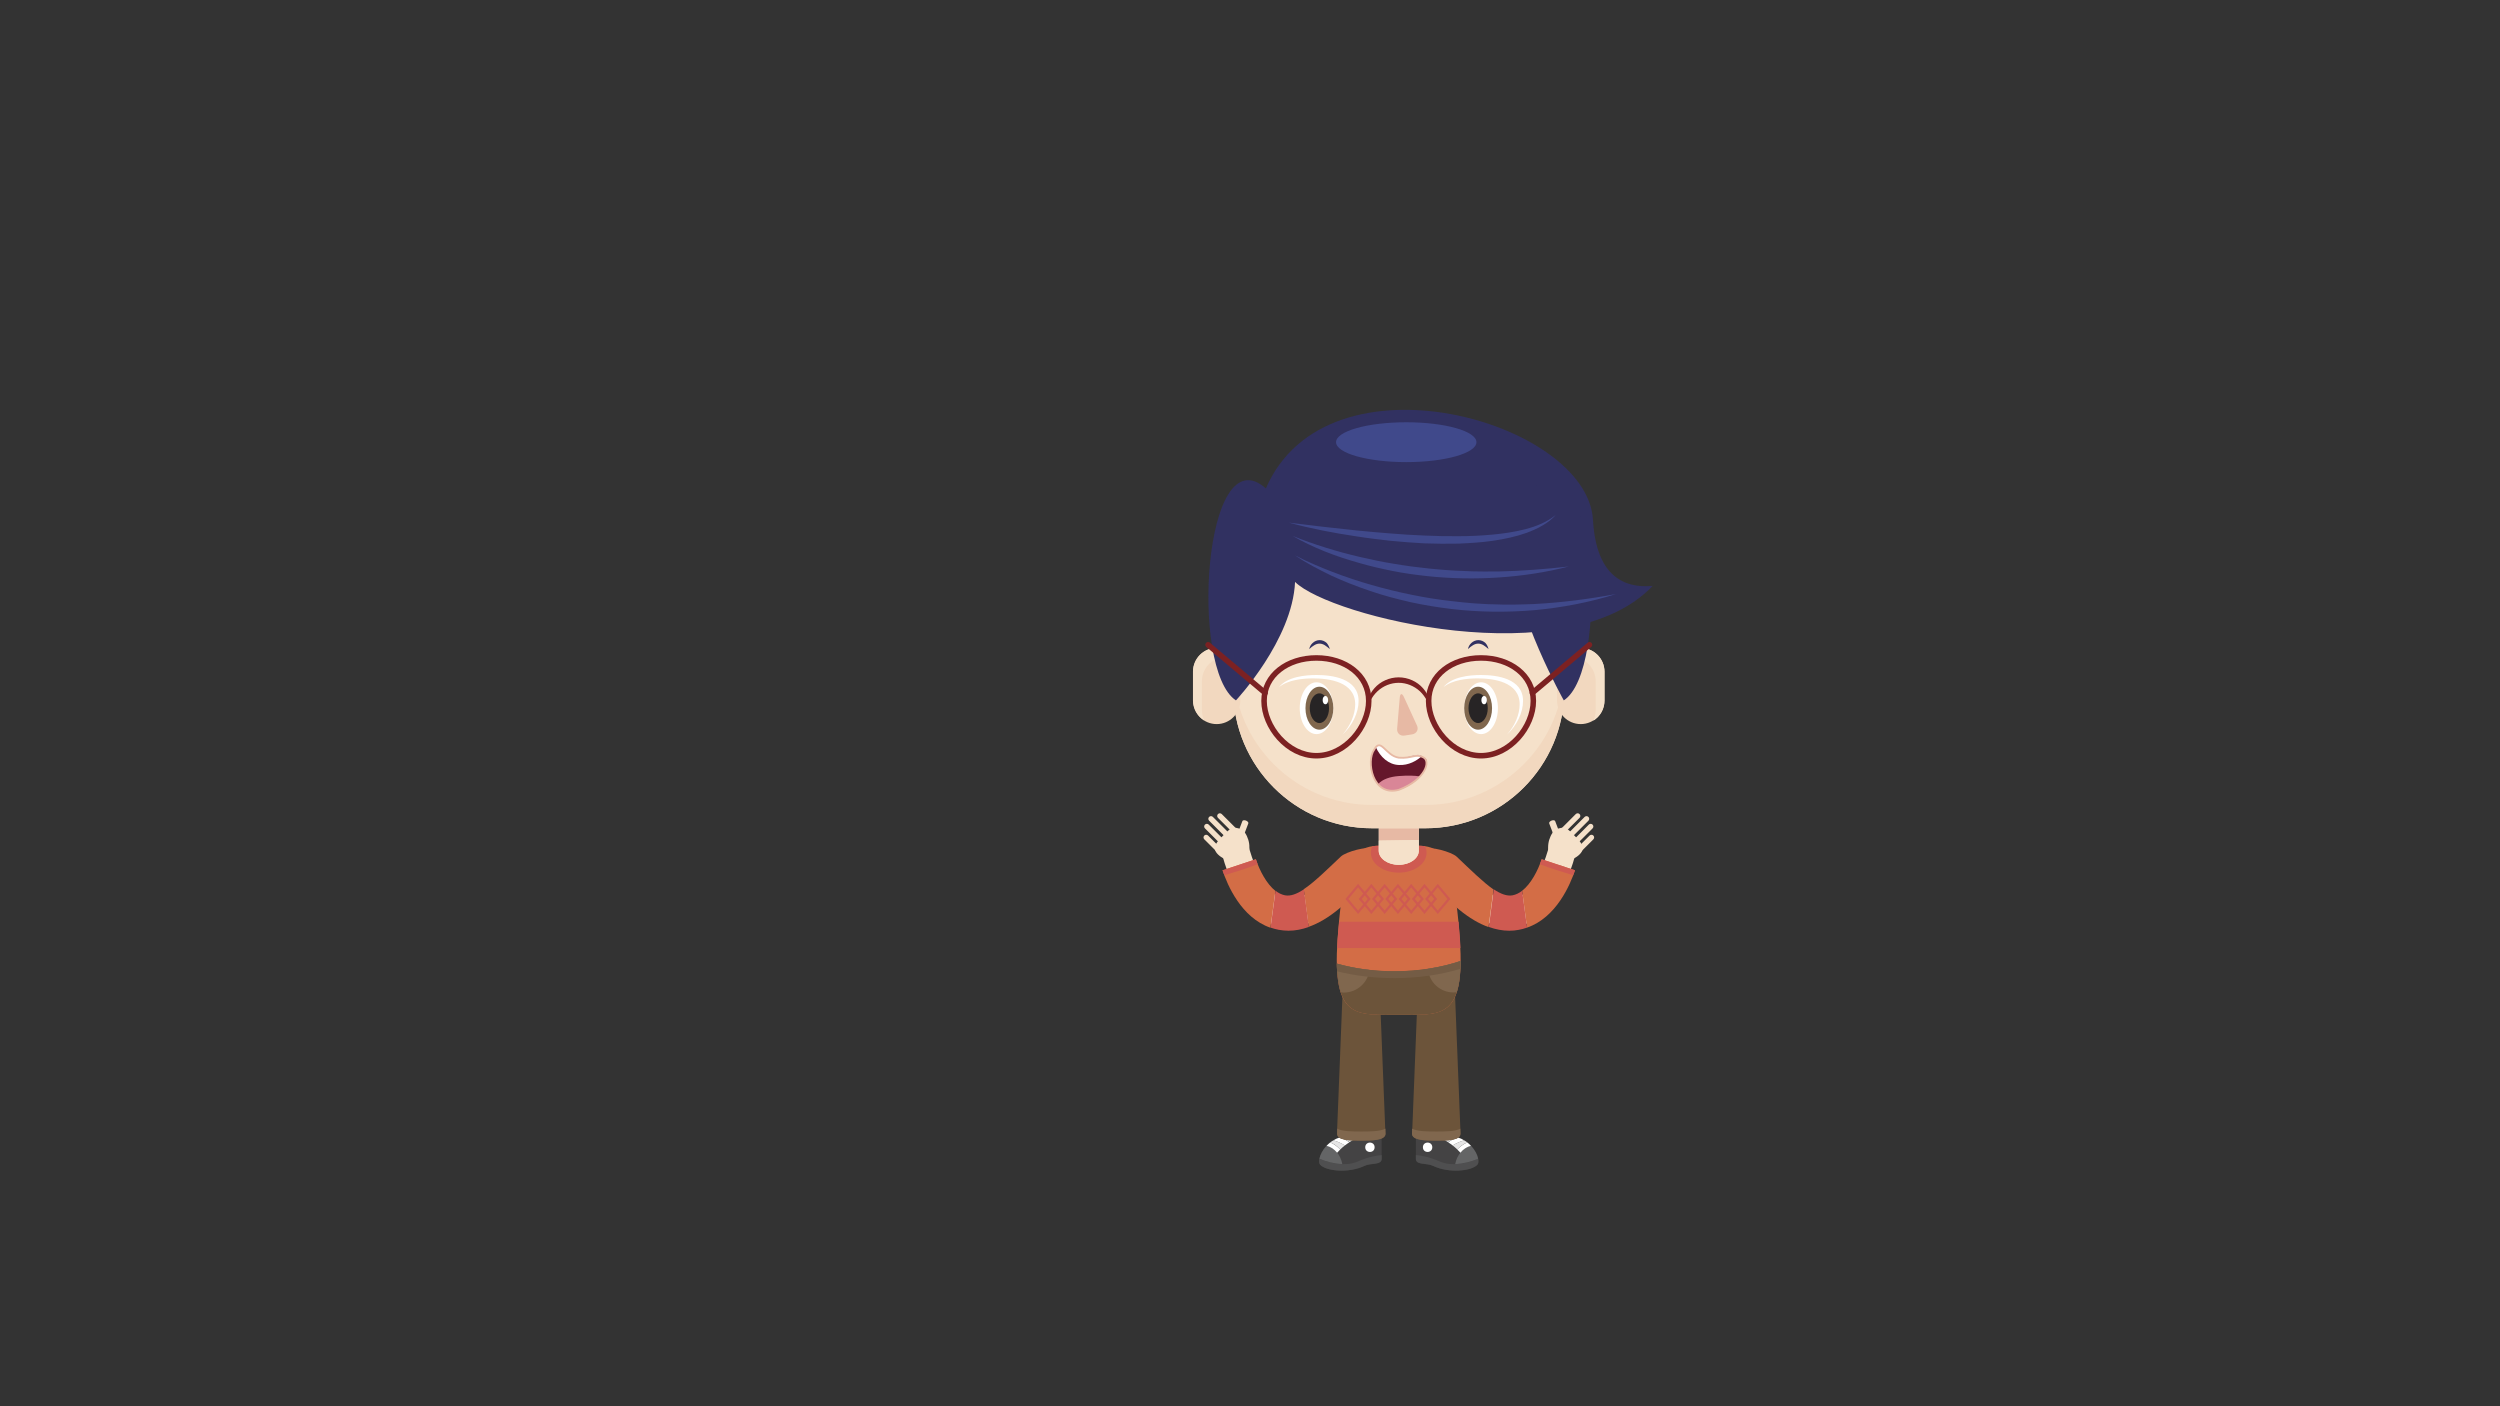 <?xml version="1.0" encoding="utf-8"?>
<!-- Generator: Adobe Illustrator 21.1.0, SVG Export Plug-In . SVG Version: 6.00 Build 0)  -->
<svg version="1.1" id="Camada_1" xmlns="http://www.w3.org/2000/svg" xmlns:xlink="http://www.w3.org/1999/xlink" x="0px" y="0px"
	 viewBox="0 0 1920 1080" style="enable-background:new 0 0 1920 1080;" xml:space="preserve">
<rect x="0" y="0" width="1920" height="1080" fill="#333333" stroke="none"/>
<style type="text/css">
	.st0{fill:#F5E1CA;}
	.st1{fill:#D36D46;}
	.st2{fill:#CF5A51;}
	.st3{fill:#444344;}
	.st4{fill:#E5E5E5;}
	.st5{fill:#FFFFFF;}
	.st6{fill:#4F4F50;}
	.st7{fill:#646566;}
	.st8{fill:#6C543A;}
	.st9{fill:#80674E;}
	.st10{fill:#E7B9A4;}
	.st11{fill:#745C45;}
	.st12{fill:#F2D8BF;}
	.st13{fill:#272425;}
	.st14{fill:#313161;}
	.st15{fill:#65172B;}
	.st16{fill:#D98697;}
	.st17{fill:none;stroke:#E7B9A4;stroke-width:1.417;stroke-miterlimit:10;}
	.st18{fill:#40498B;}
	.st19{fill:none;stroke:#7C2122;stroke-width:4.252;stroke-miterlimit:10;}
	.st20{fill:#7C2122;}
	.st21{fill:none;stroke:#7C2122;stroke-width:4.252;stroke-linecap:round;stroke-miterlimit:10;}
</style>
<g>
	<g>
		<path class="st0" d="M989.7,712c-2.9,0-5.8-0.3-8.6-1c-31.7-7.5-42.3-53.3-43.4-58.5c-1.2-5.7,2.4-11.3,8.2-12.6
			c5.7-1.2,11.3,2.4,12.6,8.1l0,0c2.1,9.8,11.7,38.5,27.6,42.3c11.6,2.7,27.9-8.2,46-30.8c3.7-4.6,10.3-5.3,14.9-1.6
			c4.6,3.7,5.3,10.3,1.6,14.9C1027.7,698.9,1007.9,712,989.7,712z"/>
		<path class="st0" d="M954.3,637.3c-8-3.4-9.5-1-14.7,4.2c-5.2,5.2-9.5,9.5-4.2,14.7c5.2,5.2,16,7.5,21.2,2.3
			C961.8,653.3,959.5,642.5,954.3,637.3z"/>
		<path class="st0" d="M927.8,641.7c-0.8-0.8-2.1-0.8-2.9,0l0,0c-0.8,0.8-0.8,2.1,0,2.9l11.1,11.1c0.8,0.8,2.1,0.8,2.9,0l0,0
			c0.8-0.8,0.8-2.1,0-2.9L927.8,641.7z"/>
		<path class="st0" d="M928.3,633.3c-0.8-0.8-2.1-0.8-2.9,0l0,0c-0.8,0.8-0.8,2.1,0,2.9l11.1,11.1c0.8,0.8,2.1,0.8,2.9,0l0,0
			c0.8-0.8,0.8-2.1,0-2.9L928.3,633.3z"/>
		<path class="st0" d="M931.5,627.4c-0.8-0.8-2.1-0.8-2.9,0l0,0c-0.8,0.8-0.8,2.1,0,2.9l11.1,11.1c0.8,0.8,2.1,0.8,2.9,0l0,0
			c0.8-0.8,0.8-2.1,0-2.9L931.5,627.4z"/>
		<path class="st0" d="M958.7,632.4c0.3-0.7-0.5-1.7-1.8-2.2l0,0c-1.3-0.5-2.6-0.3-2.8,0.5l-3.9,10.3c-0.3,0.7,0.5,1.7,1.8,2.2l0,0
			c1.3,0.5,2.6,0.3,2.8-0.5L958.7,632.4z"/>
		<g>
			<path class="st1" d="M1054.5,652.1c-3.9-2.7-20.9,2.1-24.7,5.7c-11.2,10.6-20.5,19.8-28.5,25.1l3.8,28.9
				c14.7-5.2,30-17.6,45.6-37.2C1050.8,674.7,1057.4,654.2,1054.5,652.1z"/>
			<path class="st1" d="M964.5,659.9l-25.6,8.5c3.7,11.2,14.3,36.3,36.8,44.1l3.8-28.3C972.7,678.8,967.4,668.6,964.5,659.9z"/>
			<path class="st2" d="M986.9,687.6c-2.6-0.5-5-1.7-7.3-3.5l-3.8,28.3c2,0.7,4.1,1.3,6.3,1.7c2.4,0.4,4.9,0.7,7.4,0.7
				c5.2,0,10.4-1,15.7-2.9l-3.8-28.9C995.9,686.6,991.2,688.4,986.9,687.6z"/>
		</g>
		<path class="st2" d="M938.9,668.4l25.6-8.5c0.4,1.3,0.9,2.5,1.4,3.8c-8.5,3.3-17.1,5.9-25.6,8.5
			C939.8,670.8,939.3,669.5,938.9,668.4z"/>
		<g>
			<path class="st0" d="M938.3,625.2c-0.8-0.8-2.1-0.8-2.9,0l0,0c-0.8,0.8-0.8,2.1,0,2.9l11.1,11.1c0.8,0.8,2.1,0.8,2.9,0l0,0
				c0.8-0.8,0.8-2.1,0-2.9L938.3,625.2z"/>
		</g>
	</g>
	<g>
		<g>
			<g>
				<path class="st3" d="M1059.1,872.7c-3.2,1.3-7.4,2.1-12.1,2.1c-5,0-9.6-0.9-12.9-2.4c-16.8,1.9-23.6,18.6-20.2,22.2
					c4.6,4.9,21.8,6.7,34.1,0.8c4.7-2.3,13.1-0.4,13.1-5.3v-14.4C1061.1,874.3,1060.3,873.3,1059.1,872.7z"/>
				<path class="st4" d="M1021.6,877.4c3.3,1.2,5.6,3.2,7.7,5.4c1.1-1.1,2.3-2.1,3.6-3.1c-2.8-1.7-5.9-3.1-8.9-3.9
					C1023.2,876.3,1022.3,876.8,1021.6,877.4z"/>
				<path class="st5" d="M1024,875.8c3.1,0.8,6.1,2.2,8.9,3.9c1.1-0.8,2.2-1.7,3.4-2.4c-2.4-1.7-4.9-3-7.8-3.6
					C1027,874.2,1025.4,874.9,1024,875.8z"/>
				<path class="st6" d="M1013.3,889.9c-0.4,2-0.2,3.7,0.6,4.6c4.6,4.9,21.8,6.7,34.1,0.8c4.7-2.3,13.1-0.4,13.1-5.3v-2.9
					c-3.8,0.3-10.3,1.4-18,4.8C1033.9,896,1022.6,893.8,1013.3,889.9z"/>
				<path class="st7" d="M1013.3,889.9c5.4,2.3,11.6,3.9,17.6,4.1c-1.4-7.2-6.1-12.7-12.1-14.1
					C1015.7,883.3,1013.9,887,1013.3,889.9z"/>
				<path class="st5" d="M1026.9,885.3c0.8-0.8,1.6-1.7,2.4-2.5c-2.2-2.2-4.5-4.1-7.7-5.4c-1,0.8-2,1.7-2.8,2.6
					C1021.9,880.7,1024.7,882.6,1026.9,885.3z"/>
				<circle class="st5" cx="1052.1" cy="881.1" r="3.6"/>
				<g>
					<path class="st5" d="M1013.3,889.8c0-0.3,0.1-0.5,0.2-0.8C1013.5,889.3,1013.4,889.6,1013.3,889.8z"/>
				</g>
				<path class="st4" d="M1034.2,872.3c-2,0.2-3.8,0.7-5.6,1.3c2.8,0.6,5.4,1.9,7.8,3.6c1.5-1,3.2-2,5-2.9
					C1038.6,873.9,1036.2,873.2,1034.2,872.3z"/>
			</g>
			<g>
				<path class="st8" d="M1045.4,876c-7.9,0-18.6,0-18.6-5.3l4.3-108.2c0-5.3,6.4-9.5,14.3-9.5l0,0c7.9,0,14.3,4.3,14.3,9.5
					l4.3,108.2C1063.9,876,1053.3,876,1045.4,876z"/>
			</g>
			<path class="st9" d="M1045.4,869c-6.5,0-14.6,0-18.4-2.2l-0.1,3.9c0,5.3,10.7,5.3,18.6,5.3c7.9,0,18.6,0,18.6-5.3l-0.1-3.9
				C1060,869,1051.9,869,1045.4,869z"/>
		</g>
	</g>
	<g>
		<g>
			<path class="st3" d="M1089.4,872.7c3.2,1.3,7.4,2.1,12.1,2.1c5,0,9.6-0.9,12.9-2.4c16.8,1.9,23.6,18.6,20.2,22.2
				c-4.6,4.9-21.8,6.7-34.1,0.8c-4.7-2.3-13.1-0.4-13.1-5.3v-14.4C1087.4,874.3,1088.2,873.3,1089.4,872.7z"/>
			<path class="st4" d="M1126.9,877.4c-3.3,1.2-5.6,3.2-7.7,5.4c-1.1-1.1-2.3-2.1-3.6-3.1c2.8-1.7,5.9-3.1,8.9-3.9
				C1125.4,876.3,1126.2,876.8,1126.9,877.4z"/>
			<path class="st5" d="M1124.5,875.8c-3.1,0.8-6.1,2.2-8.9,3.9c-1.1-0.8-2.2-1.7-3.4-2.4c2.4-1.7,4.9-3,7.8-3.6
				C1121.6,874.2,1123.1,874.9,1124.5,875.8z"/>
			<path class="st6" d="M1135.2,889.9c0.4,2,0.2,3.7-0.6,4.6c-4.6,4.9-21.8,6.7-34.1,0.8c-4.7-2.3-13.1-0.4-13.1-5.3v-2.9
				c3.8,0.3,10.3,1.4,18,4.8C1114.6,896,1126,893.8,1135.2,889.9z"/>
			<path class="st7" d="M1135.2,889.9c-5.4,2.3-11.6,3.9-17.6,4.1c1.4-7.2,6.1-12.7,12.1-14.1C1132.8,883.3,1134.7,887,1135.2,889.9
				z"/>
			<path class="st5" d="M1121.6,885.3c-0.8-0.8-1.6-1.7-2.4-2.5c2.2-2.2,4.5-4.1,7.7-5.4c1,0.8,2,1.7,2.8,2.6
				C1126.6,880.7,1123.8,882.6,1121.6,885.3z"/>
			<circle class="st5" cx="1096.4" cy="881.1" r="3.6"/>
			<g>
				<path class="st5" d="M1135.2,889.8c-0.1-0.3-0.1-0.5-0.2-0.8C1135.1,889.3,1135.1,889.6,1135.2,889.8z"/>
			</g>
			<path class="st4" d="M1114.4,872.3c2,0.2,3.8,0.7,5.5,1.3c-2.8,0.6-5.4,1.9-7.8,3.6c-1.5-1-3.2-2-5-2.9
				C1109.9,873.9,1112.4,873.2,1114.4,872.3z"/>
		</g>
		<g>
			<path class="st8" d="M1103.1,876c7.9,0,18.6,0,18.6-5.3l-4.3-108.2c0-5.3-6.4-9.5-14.3-9.5l0,0c-7.9,0-14.3,4.3-14.3,9.5
				l-4.3,108.2C1084.6,876,1095.3,876,1103.1,876z"/>
		</g>
		<path class="st9" d="M1103.1,869c6.5,0,14.6,0,18.4-2.2l0.1,3.9c0,5.3-10.7,5.3-18.6,5.3c-7.9,0-18.6,0-18.6-5.3l0.1-3.9
			C1088.5,869,1096.7,869,1103.1,869z"/>
	</g>
	<g>
		<g>
			<path class="st0" d="M1158.8,712c-18.2,0-37.9-13.1-58.8-39.1c-3.7-4.6-2.9-11.2,1.6-14.9c4.6-3.7,11.2-2.9,14.9,1.6
				c18.1,22.6,34.5,33.5,46,30.8c15.9-3.8,25.5-32.5,27.6-42.3c1.2-5.7,6.8-9.4,12.6-8.1c5.7,1.2,9.4,6.8,8.1,12.5
				c-1.1,5.2-11.7,50.9-43.4,58.5C1164.6,711.7,1161.7,712,1158.8,712z"/>
			<g>
				<path class="st0" d="M1194.2,637.3c8-3.4,9.5-1,14.7,4.2c5.2,5.2,9.5,9.5,4.2,14.7c-5.2,5.2-16,7.5-21.2,2.3
					C1186.7,653.3,1189,642.5,1194.2,637.3z"/>
				<path class="st0" d="M1220.8,641.7c0.8-0.8,2.1-0.8,2.9,0l0,0c0.8,0.8,0.8,2.1,0,2.9l-11.1,11.1c-0.8,0.8-2.1,0.8-2.9,0l0,0
					c-0.8-0.8-0.8-2.1,0-2.9L1220.8,641.7z"/>
				<path class="st0" d="M1220.2,633.3c0.8-0.8,2.1-0.8,2.9,0l0,0c0.8,0.8,0.8,2.1,0,2.9l-11.1,11.1c-0.8,0.8-2.1,0.8-2.9,0l0,0
					c-0.8-0.8-0.8-2.1,0-2.9L1220.2,633.3z"/>
				<path class="st0" d="M1217,627.4c0.8-0.8,2.1-0.8,2.9,0l0,0c0.8,0.8,0.8,2.1,0,2.9l-11.1,11.1c-0.8,0.8-2.1,0.8-2.9,0l0,0
					c-0.8-0.8-0.8-2.1,0-2.9L1217,627.4z"/>
				<path class="st0" d="M1210.2,625.2c0.8-0.8,2.1-0.8,2.9,0l0,0c0.8,0.8,0.8,2.1,0,2.9l-11.1,11.1c-0.8,0.8-2.1,0.8-2.9,0l0,0
					c-0.8-0.8-0.8-2.1,0-2.9L1210.2,625.2z"/>
				<path class="st0" d="M1189.8,632.4c-0.3-0.7,0.5-1.7,1.8-2.2l0,0c1.3-0.5,2.6-0.3,2.8,0.5l3.9,10.3c0.3,0.7-0.5,1.7-1.8,2.2l0,0
					c-1.3,0.5-2.6,0.3-2.8-0.5L1189.8,632.4z"/>
			</g>
			<g>
				<path class="st1" d="M1118.7,657.9c-3.8-3.6-20.8-8.4-24.7-5.7c-3,2.1,3.6,22.6,3.6,22.6c15.7,19.5,31,32,45.6,37.2l3.8-28.9
					C1139.2,677.7,1129.9,668.5,1118.7,657.9z"/>
				<path class="st1" d="M1209.6,668.4l-25.6-8.5c-2.9,8.7-8.2,18.9-15,24.2l3.8,28.3C1195.2,704.7,1205.9,679.5,1209.6,668.4z"/>
				<path class="st2" d="M1161.7,687.6c-4.3,0.8-9.1-1-14.5-4.6l-3.8,28.9c5.3,1.9,10.6,2.9,15.7,2.9c2.5,0,4.9-0.2,7.4-0.7
					c2.2-0.4,4.3-1,6.3-1.7l-3.8-28.3C1166.7,685.9,1164.2,687.1,1161.7,687.6z"/>
			</g>
			<path class="st2" d="M1209.6,668.4l-25.6-8.5c-0.4,1.3-0.9,2.5-1.4,3.8c8.5,3.3,17.1,5.9,25.6,8.5
				C1208.7,670.8,1209.2,669.5,1209.6,668.4z"/>
		</g>
	</g>
	<g>
		<g>
			<g>
				<path class="st1" d="M1121.2,721.7c-1.2-17.7-4-44.3-8.2-55c-8.4-21.3-22.1-16.8-38.8-16.8c-16.6,0-30.4-4.5-38.8,16.8
					c-4.2,10.6-7,37.3-8.2,55c-4.1,61.6,14.3,57.6,47,57.6C1106.9,779.3,1125.3,783.3,1121.2,721.7z"/>
				<path class="st2" d="M1104.2,702l-9.7-11.6l9.7-11.6l9.7,11.6L1104.2,702z M1096.8,690.4l7.4,8.9l7.4-8.9l-7.4-8.9L1096.8,690.4
					z"/>
				<path class="st2" d="M1094,702l-9.7-11.6l9.7-11.6l9.7,11.6L1094,702z M1086.6,690.4l7.4,8.9l7.4-8.9l-7.4-8.9L1086.6,690.4z"/>
				<path class="st2" d="M1083.8,702l-9.7-11.6l9.7-11.6l9.7,11.6L1083.8,702z M1076.4,690.4l7.4,8.9l7.4-8.9l-7.4-8.9L1076.4,690.4
					z"/>
				<path class="st2" d="M1073.6,702l-9.7-11.6l9.7-11.6l9.7,11.6L1073.6,702z M1066.2,690.4l7.4,8.9l7.4-8.9l-7.4-8.9L1066.2,690.4
					z"/>
				<path class="st2" d="M1063.4,702l-9.7-11.6l9.7-11.6l9.7,11.6L1063.4,702z M1056,690.4l7.4,8.9l7.4-8.9l-7.4-8.9L1056,690.4z"/>
				<path class="st2" d="M1053.2,702l-9.7-11.6l9.7-11.6l9.7,11.6L1053.2,702z M1045.8,690.4l7.4,8.9l7.4-8.9l-7.4-8.9L1045.8,690.4
					z"/>
				<path class="st2" d="M1043,702l-9.7-11.6l9.7-11.6l9.7,11.6L1043,702z M1035.6,690.4l7.4,8.9l7.4-8.9l-7.4-8.9L1035.6,690.4z"/>
				<path class="st2" d="M1095.6,654.9c0-1.8-0.4-3.4-1.2-5c-6-0.9-12.8,0-20.2,0c-7.4,0-14.2-0.9-20.2,0c-0.8,1.6-1.2,3.2-1.2,5
					c0,8.5,9.6,15.3,21.4,15.3C1086.1,670.2,1095.6,663.4,1095.6,654.9z"/>
				<path class="st0" d="M1089.7,653.3c0,6-6.9,10.9-15.4,10.9l0,0c-8.5,0-15.4-4.9-15.4-10.9v-16.5c0-6,6.9-10.9,15.4-10.9l0,0
					c8.5,0,15.4,4.9,15.4,10.9V653.3z"/>
				<path class="st10" d="M1089.7,636.8c0-6-6.9-10.9-15.4-10.9c-8.5,0-15.4,4.9-15.4,10.9v8.8c10.4-0.1,20.6-0.3,30.8-0.5V636.8z"
					/>
				<path class="st0" d="M1058.8,645.6v7.7c0,6,6.9,10.9,15.4,10.9c8.5,0,15.4-4.9,15.4-10.9v-8.2
					C1079.4,645.3,1069.2,645.5,1058.8,645.6z"/>
				<path class="st8" d="M1071,746c-16,0-31-2.1-44.3-5.9c0.8,42.4,18.5,39.3,47.5,39.3c29.4,0,47.3,3.2,47.5-41.3
					C1107,743.1,1089.6,746,1071,746z"/>
				<path class="st9" d="M1116.3,762.2c0.9,0,1.7-0.1,2.5-0.2c1.9-5.8,2.9-13.6,3-24c-7.7,2.6-16.2,4.7-25.1,6
					C1097.4,754.2,1105.9,762.2,1116.3,762.2z"/>
				<path class="st9" d="M1051.8,744.9c-8.8-1-17.2-2.6-25-4.8c0.2,9.4,1.2,16.5,2.9,22c0.8,0.1,1.7,0.2,2.5,0.2
					C1042.3,762.2,1050.6,754.6,1051.8,744.9z"/>
				<path class="st11" d="M1070.8,751.2c18.5,0,35.8-2.6,50.7-7.1c0.1-1.9,0.2-3.9,0.2-6.1c-14.7,5-32.1,7.9-50.8,7.9
					c-16,0-31-2.1-44.3-5.9c0,2.1,0.1,4.1,0.3,6C1040.3,749.3,1055.1,751.2,1070.8,751.2z"/>
			</g>
		</g>
		<path class="st2" d="M1027.3,721.7c-0.1,2.2-0.3,4.3-0.3,6.4h94.6c-0.1-2-0.2-4.1-0.3-6.4c-0.3-4.2-0.7-8.9-1.1-13.8h-91.7
			C1027.9,712.8,1027.6,717.5,1027.3,721.7z"/>
	</g>
	<g>
		<path class="st0" d="M1201.4,529.5c0,58.9-47.7,106.6-106.6,106.6h-41.1c-58.9,0-106.6-47.7-106.6-106.6v-80.6
			c0-58.9,47.7-106.6,106.6-106.6h41.1c58.9,0,106.6,47.7,106.6,106.6V529.5z"/>
		<path class="st12" d="M1094.8,618.2h-41.1c-58.9,0-106.6-47.7-106.6-106.6v17.9c0,58.9,47.7,106.6,106.6,106.6h41.1
			c58.9,0,106.6-47.7,106.6-106.6v-17.9C1201.4,570.5,1153.7,618.2,1094.8,618.2z"/>
		<g>
			<g>
				<path class="st12" d="M952.6,537.9c0,10-8.1,18.2-18.2,18.2l0,0c-10,0-18.2-8.1-18.2-18.2v-22.1c0-10,8.1-18.2,18.2-18.2l0,0
					c10,0,18.2,8.1,18.2,18.2V537.9z"/>
				<path class="st12" d="M1232.2,537.9c0,10-8.1,18.2-18.2,18.2l0,0c-10,0-18.2-8.1-18.2-18.2v-22.1c0-10,8.1-18.2,18.2-18.2l0,0
					c10,0,18.2,8.1,18.2,18.2V537.9z"/>
				<path class="st0" d="M923.1,545.3v-22.1c0-10,7.8-18.2,17.4-18.2c4.1,0,7.8,1.5,10.8,3.9c-2.7-6.6-9.2-11.3-16.8-11.3
					c-10,0-18.2,8.1-18.2,18.2v22.1c0,6.5,3.5,12.3,8.6,15.5C923.7,551,923.1,548.2,923.1,545.3z"/>
				<path class="st0" d="M1214.1,497.7c-7.6,0-14.1,4.7-16.8,11.3c3-2.5,6.7-3.9,10.8-3.9c9.6,0,17.4,8.1,17.4,18.2v22.1
					c0,2.9-0.7,5.6-1.8,8.1c5.2-3.2,8.6-8.9,8.6-15.5v-22.1C1232.2,505.8,1224.1,497.7,1214.1,497.7z"/>
				<path class="st10" d="M1088.2,557.1c1.5,3.2-0.2,6.3-3.7,6.9l-5.7,0.9c-3.5,0.6-6.1-1.8-5.8-5.3l2-23.7c0.3-3.5,1.7-3.8,3.2-0.6
					L1088.2,557.1z"/>
			</g>
			<g>
				<ellipse class="st5" cx="1011.1" cy="543.9" rx="12.9" ry="19.9"/>
				<ellipse class="st9" cx="1013.3" cy="543.9" rx="10.7" ry="16.5"/>
				<ellipse class="st13" cx="1013.3" cy="543.9" rx="7.4" ry="11.4"/>
				<ellipse class="st5" cx="1017.9" cy="537.7" rx="2.1" ry="3.2"/>
				<g>
					<path class="st14" d="M1021.3,498.5c-1.4-1.2-2.6-2.2-3.9-3c-1.3-0.8-2.7-1.2-4-1.2c-1.4,0-2.7,0.4-4,1.2
						c-1.3,0.7-2.6,1.8-3.9,3c0.3-1.8,1.2-3.4,2.6-4.7c1.4-1.3,3.3-2.2,5.4-2.2c2.1,0,4,0.9,5.4,2.2
						C1020,495.1,1020.9,496.8,1021.3,498.5z"/>
				</g>
			</g>
			<g>
				<ellipse class="st5" cx="1137.5" cy="543.9" rx="12.9" ry="19.9"/>
				<path class="st9" d="M1145.9,543.9c0,9.1-4.8,16.5-10.7,16.5c-5.9,0-10.7-7.4-10.7-16.5c0-9.1,4.8-16.5,10.7-16.5
					C1141.1,527.4,1145.9,534.8,1145.9,543.9z"/>
				<ellipse class="st13" cx="1135.2" cy="543.9" rx="7.4" ry="11.4"/>
				<ellipse class="st5" cx="1139.8" cy="537.7" rx="2.1" ry="3.2"/>
				<g>
					<g>
						<path class="st14" d="M1143.2,498.5c-1.4-1.2-2.6-2.2-3.9-3c-1.3-0.8-2.7-1.2-4-1.2c-1.4,0-2.7,0.4-4,1.2
							c-1.3,0.7-2.6,1.8-3.9,3c0.3-1.8,1.2-3.4,2.6-4.7c1.4-1.3,3.3-2.2,5.4-2.2c2.1,0,4,0.9,5.4,2.2
							C1142,495.1,1142.8,496.8,1143.2,498.5z"/>
					</g>
				</g>
			</g>
		</g>
		<g>
			<g>
				<path class="st15" d="M1093.2,581.7c6.3,1.3,1.7,17-18.9,24.9c-20.6,5.5-25.2-22.4-18.9-30.9c5.2-9.7,8.6,4.7,18.9,6.2
					C1084.6,582.7,1087.9,576.9,1093.2,581.7z"/>
				<g>
					<path class="st5" d="M1091.8,580.8c-4.4-3.2-8.2,2-17.6,1.1c-9.4-1.4-13.1-13.5-17.6-8.2c3.4,7.7,9.9,13.5,17.6,13.8
						C1081.9,588,1088.4,584,1091.8,580.8z"/>
				</g>
			</g>
			<path class="st16" d="M1074.3,606.6c7-1.8,12.5-6.3,16.1-10.3c-3.7-0.7-9.5-0.8-16.1-0.3c-6.6,0.5-12.4,2.3-16.1,6.3
				C1061.7,606.3,1067.3,608.3,1074.3,606.6z"/>
		</g>
		<path class="st17" d="M1093.2,581.7c5.7,2.9,1.7,17-18.9,24.9c-20.6,5.5-25.2-22.4-18.9-30.9c5.2-9.7,8.6,4.7,18.9,6.2
			C1084.6,582.7,1086.9,578.5,1093.2,581.7z"/>
		<path class="st14" d="M949.2,537.9c0,0,43.5-46.4,45.4-91c26.9,26.9,209.6,71.8,274.6,3.1c-21.7,1.9-43.3-7.1-45.8-50.8
			c-4.3-75.5-204.1-133.1-251.2-24.1C924.5,333,913.3,514.4,949.2,537.9z"/>
		<ellipse class="st18" cx="1080" cy="339.6" rx="53.9" ry="15.3"/>
		<path class="st14" d="M1201,537.9c0,0-37.9-67.5-39.7-112.1c-1-20.4,7.6-45.2,16.7-50.8C1225.7,333,1236.9,514.4,1201,537.9z"/>
		<g>
			<path class="st18" d="M994.5,426.5c9.4,4.9,19.2,9,29,12.8c9.9,3.8,19.9,7.1,30,10c10.1,2.9,20.3,5.4,30.7,7.5
				c10.3,2.1,20.7,3.8,31.1,4.9c5.2,0.7,10.5,1.1,15.7,1.6c2.6,0.2,5.2,0.3,7.9,0.5l3.9,0.2l3.9,0.1c10.5,0.5,21,0.2,31.6-0.2
				c21-1.1,42-3.8,62.9-7.7c-20.3,6.4-41.3,10.4-62.6,12.4c-21.3,1.8-42.8,1.6-64-0.9c-10.6-1.3-21.2-3-31.6-5.3
				c-10.4-2.4-20.8-5.1-30.9-8.6c-10.1-3.4-20.1-7.3-29.8-11.8C1012.8,437.4,1003.3,432.5,994.5,426.5z"/>
		</g>
		<g>
			<path class="st18" d="M992.7,411.6c16.8,6.7,34,12,51.5,16.1c8.7,2,17.5,3.9,26.4,5.3c8.8,1.5,17.7,2.7,26.6,3.6
				c4.4,0.5,8.9,0.8,13.4,1.2c4.5,0.3,8.9,0.6,13.4,0.7c2.2,0.1,4.5,0.2,6.7,0.3l6.7,0.1c2.2,0.1,4.5,0,6.7,0c2.2,0,4.5,0,6.7,0
				c18-0.4,35.9-1.8,53.9-3.8c-17.5,4.5-35.6,7.2-53.7,8.4c-18.1,1.2-36.4,0.9-54.5-1c-9.1-1-18.1-2.2-27-4
				c-8.9-1.8-17.8-3.8-26.5-6.4C1025.5,427.2,1008.4,420.6,992.7,411.6z"/>
		</g>
		<g>
			<path class="st18" d="M989.9,401.4c17.4,2.2,34.7,4.2,52.1,6c8.7,0.8,17.3,1.7,26,2.3c8.7,0.7,17.4,1.3,26,1.6
				c8.7,0.4,17.4,0.6,26,0.5c4.3,0,8.7-0.1,13-0.3c4.3-0.2,8.6-0.5,13-0.9c4.3-0.4,8.6-0.9,12.9-1.6c4.3-0.7,8.5-1.5,12.7-2.6
				c8.3-2.2,16.5-5.4,23.3-11c-2.9,3.3-6.5,6-10.3,8.2c-3.8,2.3-7.9,4-12.1,5.6c-8.4,3-17.1,4.8-25.8,6.1
				c-8.8,1.3-17.6,1.8-26.4,2.2c-8.8,0.2-17.6,0.1-26.4-0.2c-8.8-0.5-17.6-1.1-26.3-2c-8.7-1-17.4-2-26.1-3.4
				C1024.1,409.3,1006.8,406,989.9,401.4z"/>
		</g>
		<g>
			<path class="st19" d="M1051.2,538.3c0,19.8-18,42.1-40.2,42.1s-40.2-22.3-40.2-42.1c0-19.8,18-33,40.2-33
				S1051.2,518.5,1051.2,538.3z"/>
			<path class="st19" d="M1177.6,538.3c0,19.8-18,42.1-40.2,42.1c-22.2,0-40.2-22.3-40.2-42.1c0-19.8,18-33,40.2-33
				C1159.6,505.3,1177.6,518.5,1177.6,538.3z"/>
			<g>
				<path class="st20" d="M1049.6,547.4c-0.9-6.5,1.3-13.6,5.9-18.8c4.6-5.3,11.6-8.4,18.7-8.4c7.1,0,14.1,3.1,18.7,8.4
					c4.6,5.2,6.9,12.3,5.9,18.8c-0.9-6.5-3.9-12.3-8.3-16.5c-4.5-4.1-10.3-6.5-16.3-6.5c-5.9,0-11.8,2.3-16.3,6.5
					C1053.5,535,1050.5,540.9,1049.6,547.4z"/>
			</g>
			<line class="st21" x1="971.6" y1="532.1" x2="927.8" y2="495.2"/>
			<line class="st21" x1="1176.9" y1="532.1" x2="1220.7" y2="495.2"/>
			<path class="st5" d="M1011.1,518.4c-9,0-22.5,1.4-28.8,9.3c6.9-5.6,18.3-6.7,26.2-6.7c12.1,0,32.3,2.6,32.3,19.9
				c0,7.9-3.8,16.6-9.8,23.3c7.6-6.9,12.4-16.9,12.4-25.9C1043.3,521,1023.1,518.4,1011.1,518.4z"/>
			<path class="st5" d="M1137.4,518.4c-9,0-22.5,1.4-28.8,9.3c6.9-5.6,18.3-6.7,26.2-6.7c12.1,0,32.3,2.6,32.3,19.9
				c0,7.9-3.7,16.6-9.8,23.3c7.6-6.9,12.4-16.9,12.4-25.9C1169.7,521,1149.5,518.4,1137.4,518.4z"/>
		</g>
	</g>
</g>
</svg>
